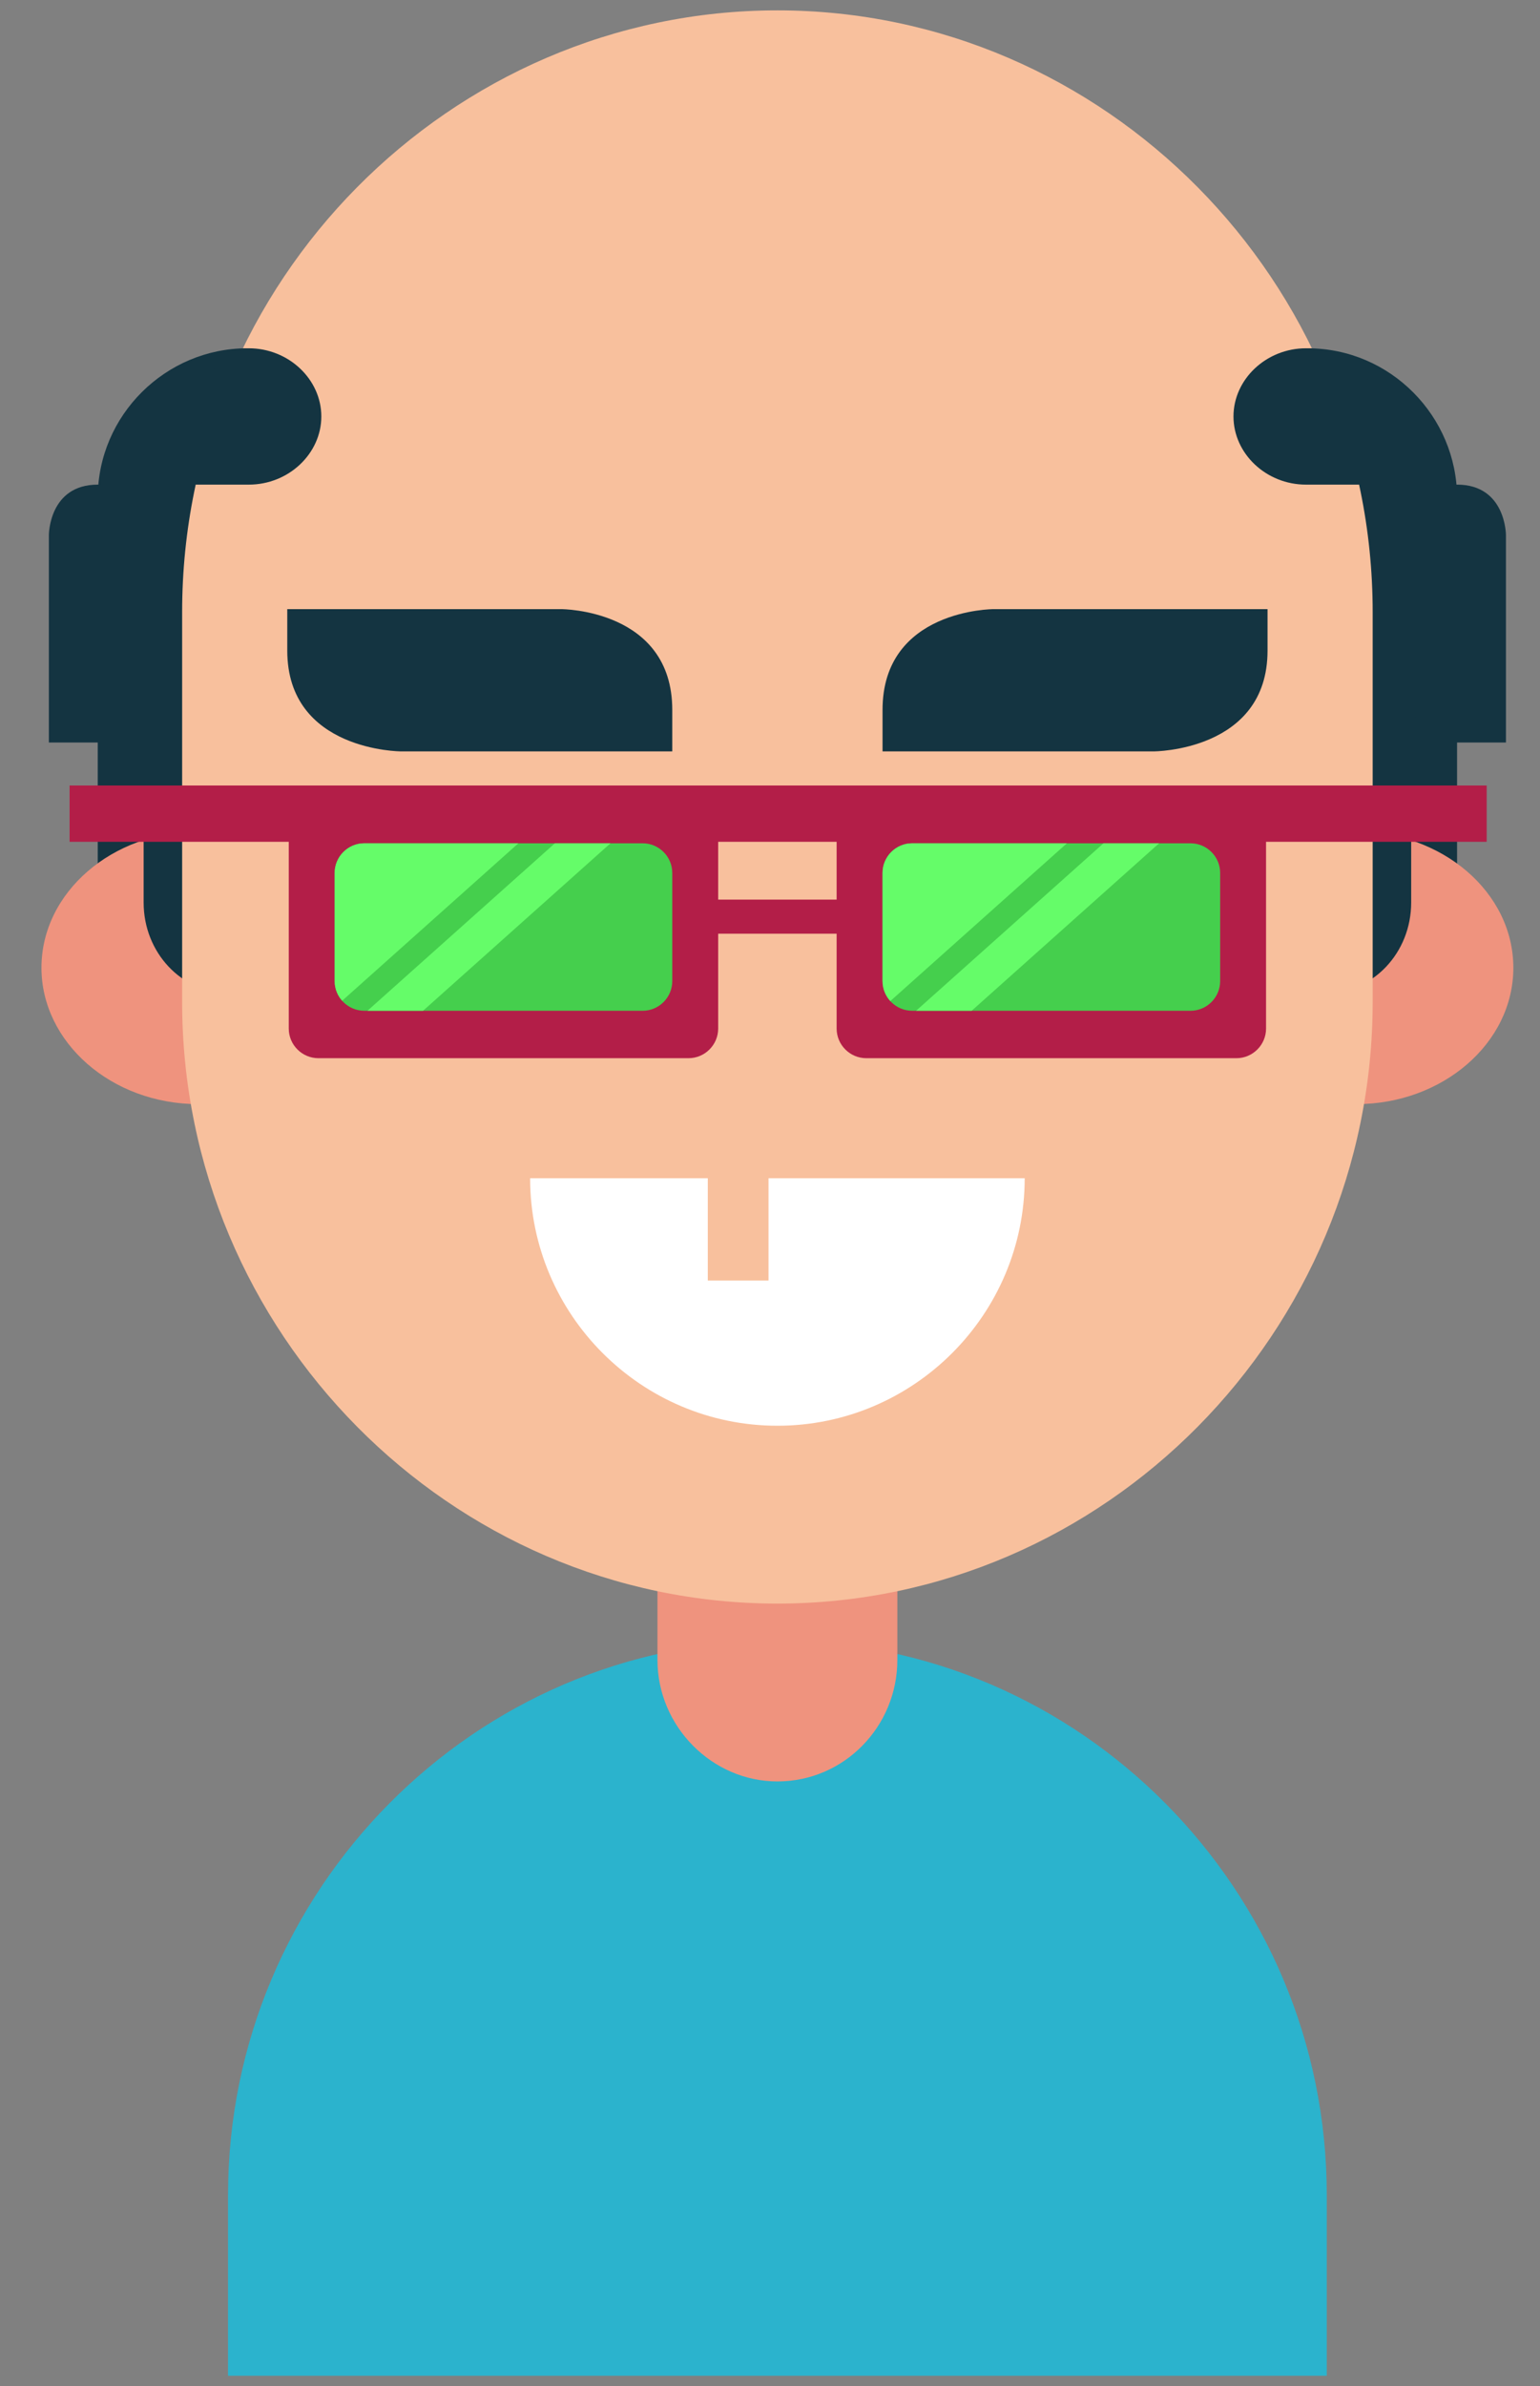 <?xml version="1.0" encoding="utf-8"?>
<!-- Generator: Adobe Illustrator 24.2.3, SVG Export Plug-In . SVG Version: 6.00 Build 0)  -->
<svg version="1.1" id="Layer_1" xmlns="http://www.w3.org/2000/svg" xmlns:xlink="http://www.w3.org/1999/xlink" x="0px" y="0px"
	 viewBox="0 0 104 161" style="enable-background:new 0 0 104 161;" xml:space="preserve">
<rect x="0" y="0" width="104" height="161" fill="#808080" stroke="none"/>
<style type="text/css">
	.st0{fill:#143441;}
	.st1{fill:#2BB3CD;}
	.st2{fill:#EF937E;}
	.st3{fill:#F8C09D;}
	.st4{fill:#B31E48;}
	.st5{clip-path:url(#SVGID_2_);}
	.st6{fill:#65FC69;}
	.st7{clip-path:url(#SVGID_4_);}
	.st8{fill:none;}
	.st9{fill:#FFFFFF;}
</style>
<path class="st0" d="M98.4,59.1c0,5.6-4.6,10.1-10.1,10.1H16.7c-5.6,0-10.1-4.6-10.1-10.1V33.6c0-5.6,4.6-10.1,10.1-10.1h71.6
	c5.6,0,10.1,4.6,10.1,10.1V59.1z"/>
<path class="st1" d="M89.6,160.3v-12.2c0-20.6-16.7-37.4-37.1-37.4c-20.4,0-37.1,16.8-37.1,37.4v12.2H89.6z"/>
<path class="st2" d="M60.6,112c0,4.5-3.6,8.2-8.1,8.2c-4.4,0-8.1-3.7-8.1-8.2v-5.3c0-4.5,3.6-8.2,8.1-8.2c4.4,0,8.1,3.7,8.1,8.2V112
	z"/>
<path class="st2" d="M102.2,65.3c0,5.1-4.8,9.2-10.6,9.2H13.4c-5.9,0-10.6-4.2-10.6-9.2c0-5.1,4.8-9.2,10.6-9.2h78.1
	C97.4,56.1,102.2,60.2,102.2,65.3z"/>
<path class="st0" d="M95.1,46.4V32.7h3.3c3.3,0,3.3,3.4,3.3,3.4v14h-3.3C95.1,50.1,95.1,46.4,95.1,46.4z"/>
<path class="st0" d="M9.9,46.4V32.7H6.6c-3.3,0-3.3,3.4-3.3,3.4v14h3.3C9.9,50.1,9.9,46.4,9.9,46.4z"/>
<path class="st0" d="M21.1,60.9c0,3.3-2.6,6.1-5.7,6.1c-3.1,0-5.7-2.7-5.7-6.1v-30c0-3.3,2.6-6.1,5.7-6.1c3.1,0,5.7,2.7,5.7,6.1
	V60.9z"/>
<path class="st0" d="M83.9,60.9c0,3.3,2.6,6.1,5.7,6.1c3.1,0,5.7-2.7,5.7-6.1v-30c0-3.3-2.6-6.1-5.7-6.1c-3.1,0-5.7,2.7-5.7,6.1
	V60.9z"/>
<path class="st3" d="M92.7,67.6c0,22.3-18.1,40.6-40.2,40.6c-22.1,0-40.2-18.3-40.2-40.6V41.3C12.3,19,30.4,0.7,52.5,0.7
	c22.1,0,40.2,18.3,40.2,40.6V67.6z"/>
<path class="st0" d="M16.8,32.7c2.7,0,4.9-2.1,4.9-4.6c0-2.5-2.2-4.6-4.9-4.6h-0.4c-1.4,1.4-2,2.9-2.6,4.4c-0.5,1.6-0.9,3.4-0.6,4.8
	H16.8z"/>
<path class="st0" d="M88.2,32.7c-2.7,0-4.9-2.1-4.9-4.6c0-2.5,2.2-4.6,4.9-4.6h0.4c1.4,1.4,2,2.9,2.6,4.4c0.5,1.6,0.9,3.4,0.6,4.8
	H88.2z"/>
<rect x="4.7" y="53" class="st4" width="95.7" height="3.8"/>
<g>
	<path class="st4" d="M48.5,69.4c0,1.1-0.9,2-2,2h-25c-1.1,0-2-0.9-2-2V56.5c0-1.1,0.9-2,2-2h25c1.1,0,2,0.9,2,2V69.4z"/>
	<g>
		<defs>
			<path id="SVGID_1_" d="M45.4,66.2c0,1.1-0.9,2-2,2H24.6c-1.1,0-2-0.9-2-2v-7.3c0-1.1,0.9-2,2-2h18.8c1.1,0,2,0.9,2,2V66.2z"/>
		</defs>
		<use xlink:href="#SVGID_1_"  style="overflow:visible;fill:#45CF4D;"/>
		<clipPath id="SVGID_2_">
			<use xlink:href="#SVGID_1_"  style="overflow:visible;"/>
		</clipPath>
		<g class="st5">
			
				<rect x="8.5" y="52.5" transform="matrix(0.746 -0.666 0.666 0.746 -32.208 31.646)" class="st6" width="33.8" height="11.1"/>
			
				<rect x="14.1" y="63.1" transform="matrix(0.746 -0.666 0.666 0.746 -34.967 36.981)" class="st6" width="33.8" height="2.5"/>
		</g>
	</g>
</g>
<g>
	<path class="st4" d="M85.5,69.4c0,1.1-0.9,2-2,2h-25c-1.1,0-2-0.9-2-2V56.5c0-1.1,0.9-2,2-2h25c1.1,0,2,0.9,2,2V69.4z"/>
	<g>
		<defs>
			<path id="SVGID_3_" d="M82.4,66.2c0,1.1-0.9,2-2,2H61.6c-1.1,0-2-0.9-2-2v-7.3c0-1.1,0.9-2,2-2h18.8c1.1,0,2,0.9,2,2V66.2z"/>
		</defs>
		<use xlink:href="#SVGID_3_"  style="overflow:visible;fill:#45CF4D;"/>
		<clipPath id="SVGID_4_">
			<use xlink:href="#SVGID_3_"  style="overflow:visible;"/>
		</clipPath>
		<g class="st7">
			
				<rect x="45.5" y="52.5" transform="matrix(0.746 -0.666 0.666 0.746 -22.796 56.314)" class="st6" width="33.8" height="11.1"/>
			
				<rect x="51.1" y="63.1" transform="matrix(0.746 -0.666 0.666 0.746 -25.554 61.654)" class="st6" width="33.8" height="2.5"/>
		</g>
	</g>
</g>
<rect x="22.6" y="56.8" class="st8" width="22.8" height="11.4"/>
<rect x="46.9" y="60.7" class="st4" width="11" height="2.3"/>
<path class="st9" d="M52.5,96.2c9.2,0,16.7-7.5,16.7-16.7H35.8C35.8,88.7,43.3,96.2,52.5,96.2z"/>
<rect x="47.8" y="77.8" class="st3" width="4.1" height="8.6"/>
<path class="st0" d="M37.9,41.1H19.4v2.8c0,6.8,7.7,6.8,7.7,6.8h18.3v-2.8C45.4,41.1,37.9,41.1,37.9,41.1z"/>
<path class="st0" d="M67.1,41.1h18.5v2.8c0,6.8-7.7,6.8-7.7,6.8H59.6v-2.8C59.6,41.1,67.1,41.1,67.1,41.1z"/>
</svg>
